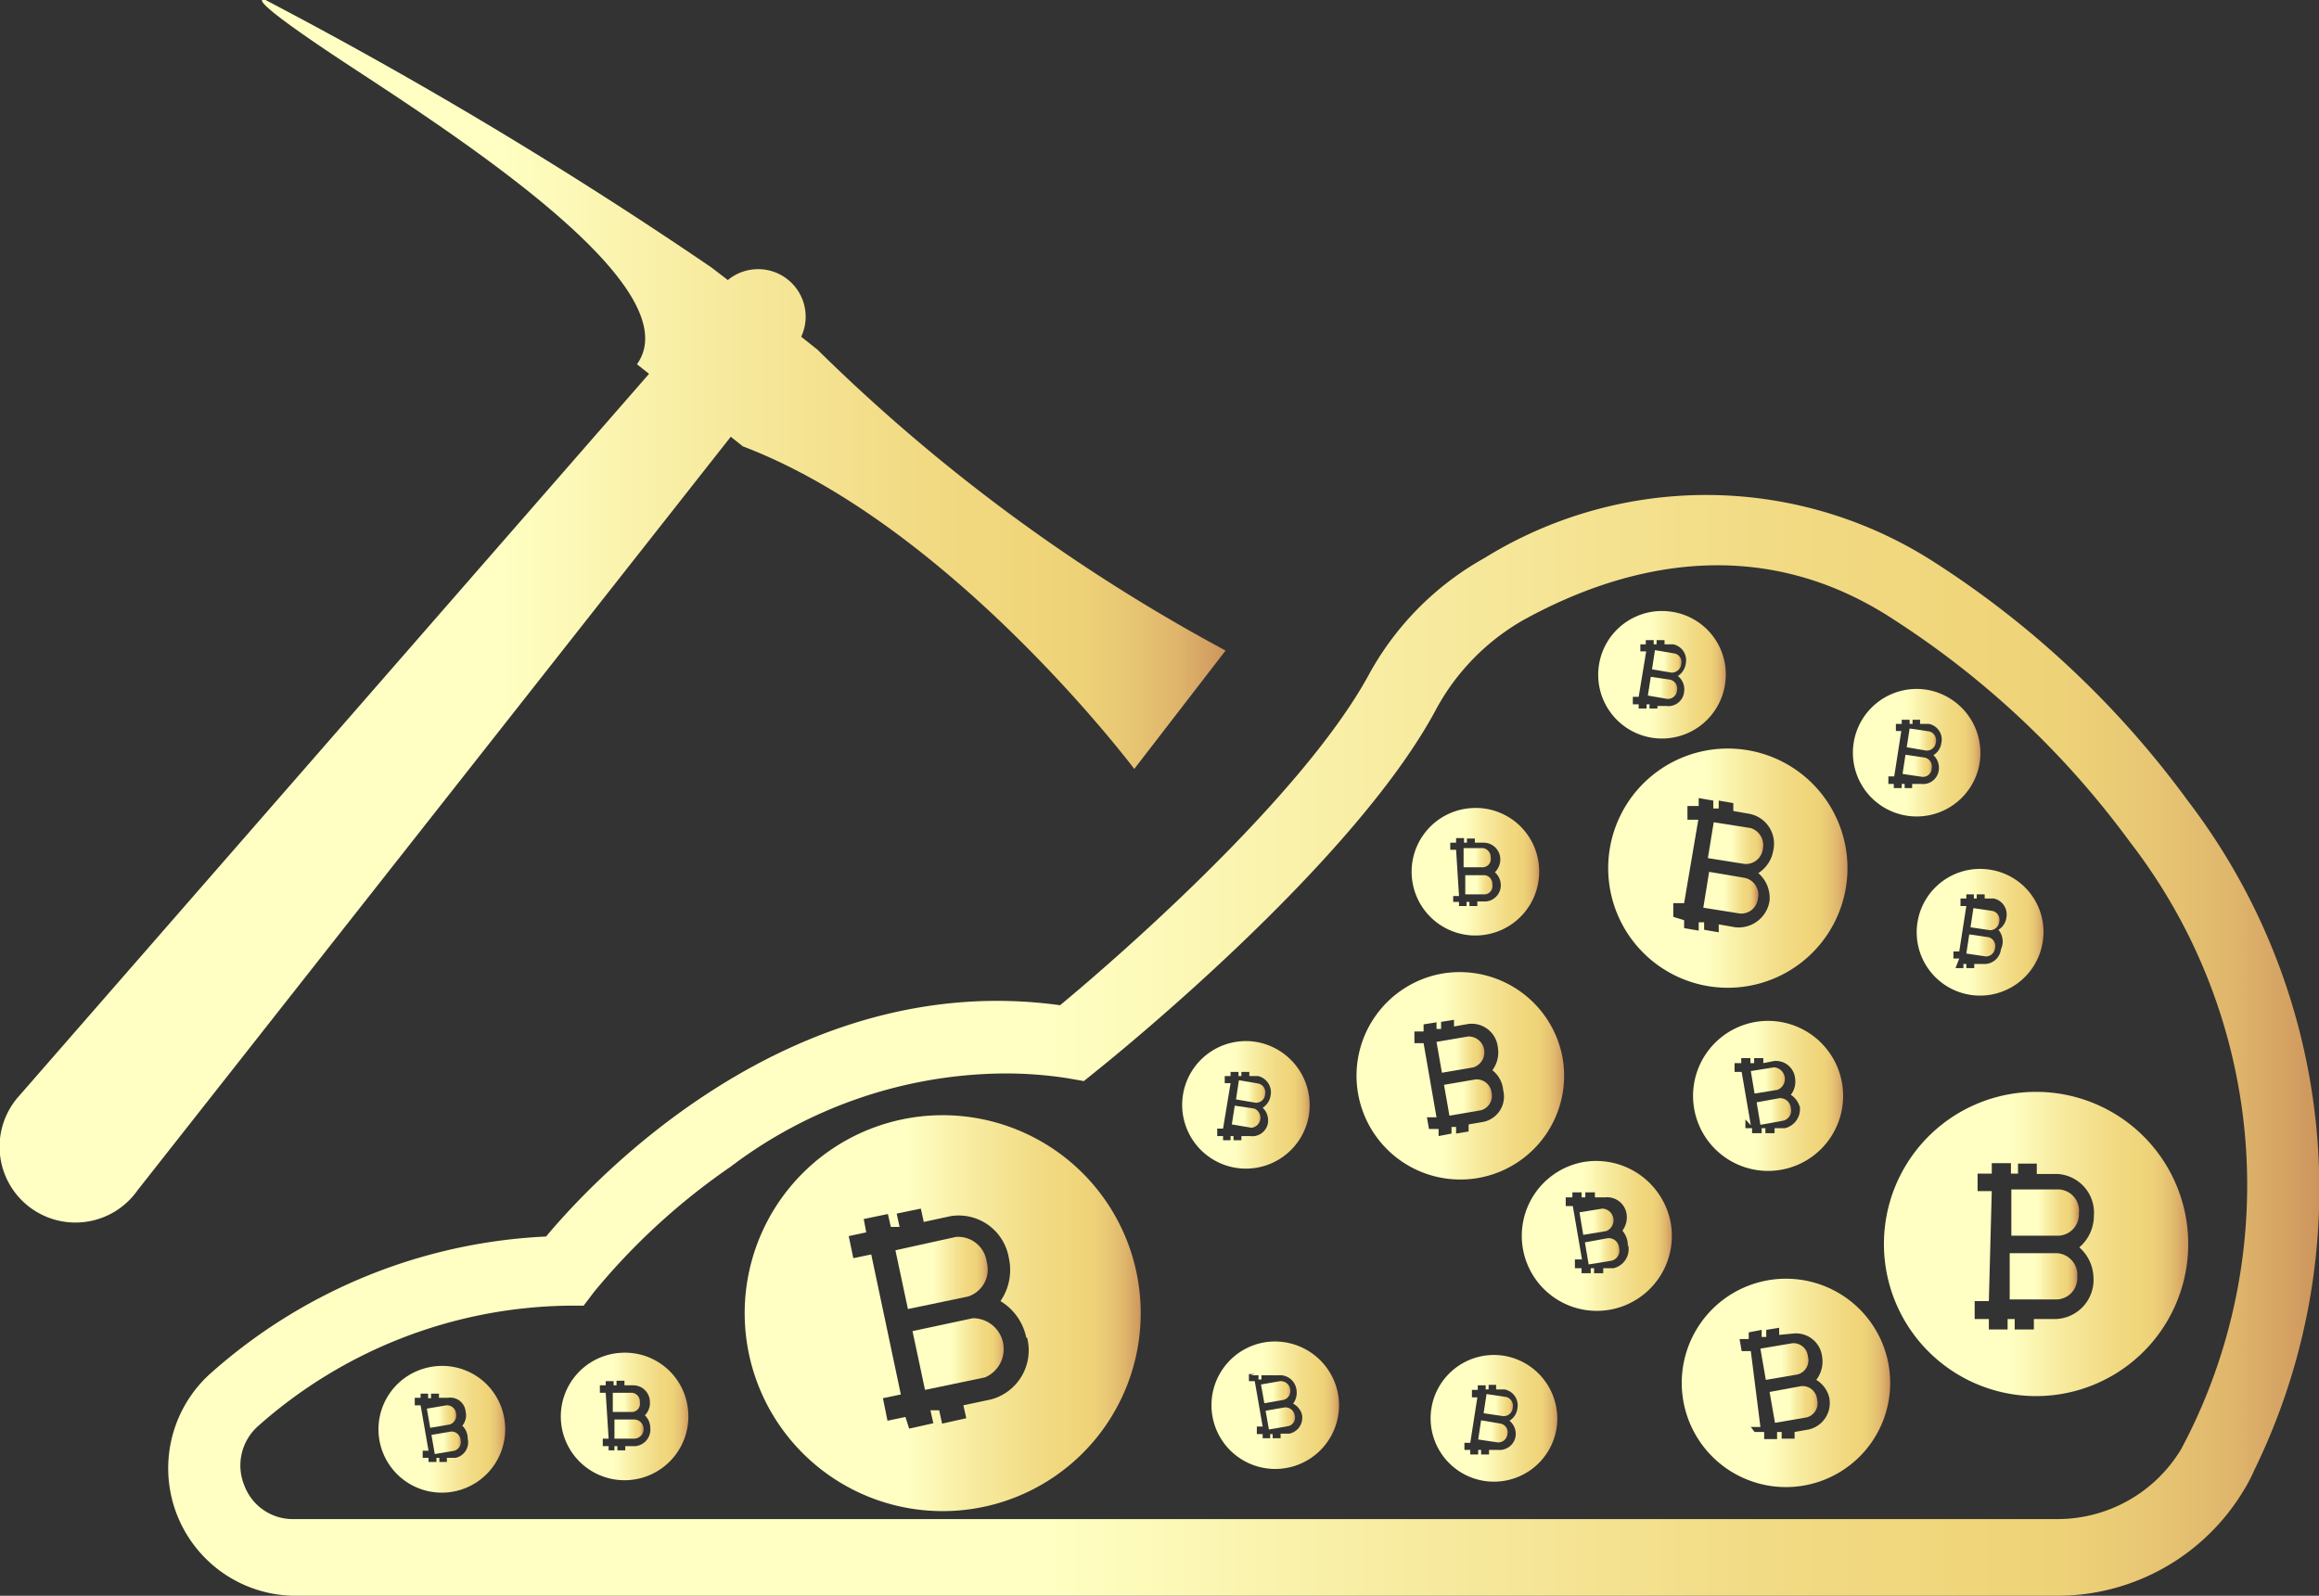 <svg xmlns="http://www.w3.org/2000/svg" xmlns:xlink="http://www.w3.org/1999/xlink" viewBox="0 0 55.63 38.29">
  <rect x="0" y="0" width="55.63" height="38.29" fill="#333333" stroke="none"/>
  <defs>
    <linearGradient id="未命名漸層_9" data-name="未命名漸層 9" y1="14.66" x2="29.4" y2="14.66" gradientUnits="userSpaceOnUse">
      <stop offset="0.41" stop-color="#ffffc3"/>
      <stop offset="0.56" stop-color="#f8eda3"/>
      <stop offset="0.74" stop-color="#f2db85"/>
      <stop offset="0.84" stop-color="#f0d57a"/>
      <stop offset="0.88" stop-color="#eed278"/>
      <stop offset="0.92" stop-color="#e8c774"/>
      <stop offset="0.96" stop-color="#dfb66c"/>
      <stop offset="0.99" stop-color="#d29e61"/>
      <stop offset="1" stop-color="#cc945c"/>
    </linearGradient>
    <linearGradient id="未命名漸層_9-2" x1="3.99" y1="25.06" x2="55.63" y2="25.06" xlink:href="#未命名漸層_9"/>
    <linearGradient id="未命名漸層_9-3" x1="21.89" y1="32.49" x2="24.1" y2="32.49" xlink:href="#未命名漸層_9"/>
    <linearGradient id="未命名漸層_9-4" x1="21.48" y1="30.54" x2="23.69" y2="30.54" xlink:href="#未命名漸層_9"/>
    <linearGradient id="未命名漸層_9-5" x1="17.87" y1="31.51" x2="27.37" y2="31.51" xlink:href="#未命名漸層_9"/>
    <linearGradient id="未命名漸層_9-6" x1="48.18" y1="30.61" x2="49.8" y2="30.61" xlink:href="#未命名漸層_9"/>
    <linearGradient id="未命名漸層_9-7" x1="48.22" y1="29.08" x2="49.84" y2="29.08" xlink:href="#未命名漸層_9"/>
    <linearGradient id="未命名漸層_9-8" x1="45.18" y1="29.85" x2="52.49" y2="29.85" xlink:href="#未命名漸層_9"/>
    <linearGradient id="未命名漸層_9-9" x1="40.81" y1="21.42" x2="42.13" y2="21.42" xlink:href="#未命名漸層_9"/>
    <linearGradient id="未命名漸層_9-10" x1="41" y1="20.23" x2="42.32" y2="20.23" xlink:href="#未命名漸層_9"/>
    <linearGradient id="未命名漸層_9-11" x1="38.58" y1="20.83" x2="44.32" y2="20.83" xlink:href="#未命名漸層_9"/>
    <linearGradient id="未命名漸層_9-12" x1="34.64" y1="26.33" x2="35.79" y2="26.33" xlink:href="#未命名漸層_9"/>
    <linearGradient id="未命名漸層_9-13" x1="34.46" y1="25.3" x2="35.61" y2="25.3" xlink:href="#未命名漸層_9"/>
    <linearGradient id="未命名漸層_9-14" x1="32.54" y1="25.81" x2="37.52" y2="25.81" xlink:href="#未命名漸層_9"/>
    <linearGradient id="未命名漸層_9-15" x1="10.35" y1="34.62" x2="11.05" y2="34.62" xlink:href="#未命名漸層_9"/>
    <linearGradient id="未命名漸層_9-16" x1="10.24" y1="33.99" x2="10.94" y2="33.99" xlink:href="#未命名漸層_9"/>
    <linearGradient id="未命名漸層_9-17" x1="9.06" y1="34.3" x2="12.12" y2="34.3" xlink:href="#未命名漸層_9"/>
    <linearGradient id="未命名漸層_9-18" x1="30.36" y1="34.03" x2="31.06" y2="34.03" xlink:href="#未命名漸層_9"/>
    <linearGradient id="未命名漸層_9-19" x1="30.25" y1="33.4" x2="30.95" y2="33.4" xlink:href="#未命名漸層_9"/>
    <linearGradient id="未命名漸層_9-20" x1="29.07" y1="33.72" x2="32.12" y2="33.72" xlink:href="#未命名漸層_9"/>
    <linearGradient id="未命名漸層_9-21" x1="42.45" y1="33.7" x2="43.6" y2="33.7" xlink:href="#未命名漸層_9"/>
    <linearGradient id="未命名漸層_9-22" x1="42.27" y1="32.67" x2="43.42" y2="32.67" xlink:href="#未命名漸層_9"/>
    <linearGradient id="未命名漸層_9-23" x1="40.34" y1="33.18" x2="45.34" y2="33.18" xlink:href="#未命名漸層_9"/>
    <linearGradient id="未命名漸層_9-24" x1="47.17" y1="22.69" x2="47.87" y2="22.69" xlink:href="#未命名漸層_9"/>
    <linearGradient id="未命名漸層_9-25" x1="47.27" y1="22.06" x2="47.97" y2="22.06" xlink:href="#未命名漸層_9"/>
    <linearGradient id="未命名漸層_9-26" x1="45.98" y1="22.37" x2="49.03" y2="22.37" xlink:href="#未命名漸層_9"/>
    <linearGradient id="未命名漸層_9-27" x1="35.49" y1="34.35" x2="36.19" y2="34.35" xlink:href="#未命名漸層_9"/>
    <linearGradient id="未命名漸層_9-28" x1="35.59" y1="33.72" x2="36.29" y2="33.72" xlink:href="#未命名漸層_9"/>
    <linearGradient id="未命名漸層_9-29" x1="34.3" y1="34.03" x2="37.36" y2="34.03" xlink:href="#未命名漸層_9"/>
    <linearGradient id="未命名漸層_9-30" x1="39.53" y1="16.5" x2="40.23" y2="16.5" xlink:href="#未命名漸層_9"/>
    <linearGradient id="未命名漸層_9-31" x1="39.63" y1="15.87" x2="40.33" y2="15.87" xlink:href="#未命名漸層_9"/>
    <linearGradient id="未命名漸層_9-32" x1="38.35" y1="16.19" x2="41.4" y2="16.19" xlink:href="#未命名漸層_9"/>
    <linearGradient id="未命名漸層_9-33" x1="45.64" y1="18.37" x2="46.34" y2="18.37" xlink:href="#未命名漸層_9"/>
    <linearGradient id="未命名漸層_9-34" x1="45.74" y1="17.74" x2="46.44" y2="17.74" xlink:href="#未命名漸層_9"/>
    <linearGradient id="未命名漸層_9-35" x1="44.45" y1="18.06" x2="47.51" y2="18.06" xlink:href="#未命名漸層_9"/>
    <linearGradient id="未命名漸層_9-36" x1="29.55" y1="26.79" x2="30.25" y2="26.79" xlink:href="#未命名漸層_9"/>
    <linearGradient id="未命名漸層_9-37" x1="29.65" y1="26.16" x2="30.35" y2="26.16" xlink:href="#未命名漸層_9"/>
    <linearGradient id="未命名漸層_9-38" x1="28.36" y1="26.48" x2="31.42" y2="26.48" xlink:href="#未命名漸層_9"/>
    <linearGradient id="未命名漸層_9-39" x1="42.14" y1="26.67" x2="42.97" y2="26.67" xlink:href="#未命名漸層_9"/>
    <linearGradient id="未命名漸層_9-40" x1="42.01" y1="25.92" x2="42.84" y2="25.92" xlink:href="#未命名漸層_9"/>
    <linearGradient id="未命名漸層_9-41" x1="40.62" y1="26.29" x2="44.22" y2="26.29" xlink:href="#未命名漸層_9"/>
    <linearGradient id="未命名漸層_9-42" x1="38.02" y1="30.03" x2="38.85" y2="30.03" xlink:href="#未命名漸層_9"/>
    <linearGradient id="未命名漸層_9-43" x1="37.89" y1="29.28" x2="38.72" y2="29.28" xlink:href="#未命名漸層_9"/>
    <linearGradient id="未命名漸層_9-44" x1="36.5" y1="29.65" x2="40.1" y2="29.65" xlink:href="#未命名漸層_9"/>
    <linearGradient id="未命名漸層_9-45" x1="35.15" y1="21.24" x2="35.83" y2="21.24" xlink:href="#未命名漸層_9"/>
    <linearGradient id="未命名漸層_9-46" x1="35.11" y1="20.6" x2="35.79" y2="20.6" xlink:href="#未命名漸層_9"/>
    <linearGradient id="未命名漸層_9-47" x1="33.87" y1="20.92" x2="36.92" y2="20.92" xlink:href="#未命名漸層_9"/>
    <linearGradient id="未命名漸層_9-48" x1="14.74" y1="34.3" x2="15.42" y2="34.3" xlink:href="#未命名漸層_9"/>
    <linearGradient id="未命名漸層_9-49" x1="14.7" y1="33.67" x2="15.38" y2="33.67" xlink:href="#未命名漸層_9"/>
    <linearGradient id="未命名漸層_9-50" x1="13.47" y1="33.98" x2="16.52" y2="33.98" xlink:href="#未命名漸層_9"/>
  </defs>
  <title>icon_b2_2</title>
  <g id="圖層_5" data-name="圖層 5">
    <g>
      <path d="M19.61,8.39l-.39-.31a1.14,1.14,0,0,0-1.76-1.36l-.39-.3A107.87,107.87,0,0,0,6.37,0S5.62-.23,8.54,1.68s8,5.29,6.74,7.06l.29.23L.42,26.34A1.82,1.82,0,1,0,3.3,28.56L17.53,10.48l.29.23c5,1.9,9.39,7.74,9.39,7.74l2.19-2.84A42.74,42.74,0,0,1,19.61,8.39Z" style="fill: url(#未命名漸層_9)"/>
      <g>
        <path d="M49.33,38.29H7.05A3.06,3.06,0,0,1,5,33a13,13,0,0,1,8.1-3.33c1.15-1.38,5.88-6.44,12.33-5.55,1.21-1,5.75-4.92,7.39-7.9a7.1,7.1,0,0,1,2.79-2.83,10.1,10.1,0,0,1,10.73.06,22.73,22.73,0,0,1,6.14,5.76,15.34,15.34,0,0,1,1.6,16.06,3.67,3.67,0,0,1-.25.48A5.21,5.21,0,0,1,49.33,38.29ZM23.91,25.76A11,11,0,0,0,17.52,28a15.91,15.91,0,0,0-3.27,3l-.25.33-.42,0a11.42,11.42,0,0,0-7.39,2.89h0a1.26,1.26,0,0,0-.33,1.42,1.24,1.24,0,0,0,1.19.81H49.33a3.46,3.46,0,0,0,3-1.69l.16-.31a13.46,13.46,0,0,0-1.39-14.24,21.33,21.33,0,0,0-5.65-5.33l0,0c-3.36-2.22-6.7-1.22-8.91,0a5.45,5.45,0,0,0-2.09,2.14c-2,3.75-7.89,8.47-8.14,8.67l-.31.25-.4-.07A9.63,9.63,0,0,0,23.91,25.76Z" style="fill: url(#未命名漸層_9-2)"/>
        <g>
          <path d="M23.34,31.63l-1.45.31.3,1.41,1.44-.3a.74.74,0,0,0-.29-1.42Z" style="fill: url(#未命名漸層_9-3)"/>
          <path d="M22.93,29.68,21.48,30l.3,1.41,1.44-.3a.68.68,0,0,0,.45-.83A.69.69,0,0,0,22.93,29.68Z" style="fill: url(#未命名漸層_9-4)"/>
          <path d="M21.64,26.86a4.75,4.75,0,1,0,5.62,3.66A4.75,4.75,0,0,0,21.64,26.86Zm3,5.24a1.22,1.22,0,0,1-.87,1.48l-.66.14.07.31-.58.13-.07-.32-.21,0,.07.31-.58.13L21.72,34l-.43.09-.11-.54.43-.09-.71-3.36-.43.09-.11-.53.42-.09-.06-.32.58-.12.07.31.21,0-.07-.32.58-.12.07.32.65-.14a1.22,1.22,0,0,1,1.39,1A1.32,1.32,0,0,1,24,31.22,1.34,1.34,0,0,1,24.62,32.1Z" style="fill: url(#未命名漸層_9-5)"/>
        </g>
        <g>
          <path d="M49.35,30.07l-1.14,0,0,1.11,1.14,0a.51.51,0,0,0,.48-.54A.52.52,0,0,0,49.35,30.07Z" style="fill: url(#未命名漸層_9-6)"/>
          <path d="M49.39,28.54l-1.14,0,0,1.11,1.14,0a.51.51,0,0,0,.48-.54A.51.51,0,0,0,49.39,28.54Z" style="fill: url(#未命名漸層_9-7)"/>
          <path d="M48.93,26.2A3.65,3.65,0,1,0,52.49,30,3.65,3.65,0,0,0,48.93,26.2Zm1.29,4.45a.94.94,0,0,1-.91,1l-.52,0v.25h-.46v-.25h-.17v.25l-.45,0v-.25h-.34v-.43h.34l.07-2.64h-.34v-.42h.34v-.25h.46v.25h.17v-.24h.45v.25h.51a.93.93,0,0,1,.86,1,1,1,0,0,1-.35.76A1,1,0,0,1,50.22,30.65Z" style="fill: url(#未命名漸層_9-8)"/>
        </g>
        <g>
          <path d="M41.83,21.06,41,20.92l-.14.86.88.14a.4.4,0,0,0,.43-.37A.41.41,0,0,0,41.83,21.06Z" style="fill: url(#未命名漸層_9-9)"/>
          <path d="M42,19.87l-.89-.14-.14.86.88.14a.41.41,0,0,0,.44-.37A.43.43,0,0,0,42,19.87Z" style="fill: url(#未命名漸層_9-10)"/>
          <path d="M41.92,18a2.87,2.87,0,1,0,2.36,3.3A2.87,2.87,0,0,0,41.92,18Zm.53,3.61a.75.75,0,0,1-.82.64l-.4-.07,0,.19-.35-.06,0-.18-.13,0,0,.2-.35-.06,0-.19L40.14,22l0-.33.26,0,.34-2-.26,0,0-.33.27,0,0-.19.35.06,0,.19.13,0,0-.19.35.06,0,.19.4.07a.73.73,0,0,1,.56.87.8.8,0,0,1-.36.55A.79.79,0,0,1,42.45,21.61Z" style="fill: url(#未命名漸層_9-11)"/>
        </g>
        <g>
          <path d="M35.4,25.9l-.76.13.13.74.76-.13a.36.36,0,0,0,.25-.43A.36.36,0,0,0,35.4,25.9Z" style="fill: url(#未命名漸層_9-12)"/>
          <path d="M35.22,24.87l-.76.13.13.74.76-.13a.38.38,0,0,0-.13-.74Z" style="fill: url(#未命名漸層_9-13)"/>
          <path d="M34.6,23.36a2.49,2.49,0,1,0,2.88,2A2.51,2.51,0,0,0,34.6,23.36Zm1.46,2.8a.62.62,0,0,1-.48.76l-.35.06,0,.17-.3.05,0-.16-.11,0,0,.16-.31.06,0-.17-.23,0-.05-.28.23,0-.31-1.78-.22,0,0-.28.22,0,0-.17.31-.05,0,.16h.11l0-.17.31-.05,0,.16.34-.06a.63.63,0,0,1,.71.55.72.72,0,0,1-.13.56A.68.68,0,0,1,36.06,26.16Z" style="fill: url(#未命名漸層_9-14)"/>
        </g>
        <g>
          <path d="M10.82,34.35l-.47.08.08.46.47-.08a.22.22,0,0,0,.15-.26A.22.22,0,0,0,10.82,34.35Z" style="fill: url(#未命名漸層_9-15)"/>
          <path d="M10.71,33.72l-.47.08.08.46.47-.08a.23.23,0,0,0,.15-.27A.22.22,0,0,0,10.71,33.72Z" style="fill: url(#未命名漸層_9-16)"/>
          <path d="M10.33,32.8A1.52,1.52,0,1,0,12.09,34,1.51,1.51,0,0,0,10.33,32.8Zm.89,1.72a.38.38,0,0,1-.29.46l-.21,0v.1l-.18,0,0-.1h-.07l0,.1-.19,0,0-.1-.14,0,0-.17.14,0-.19-1.09-.14,0,0-.18.14,0v-.1l.18,0,0,.11h.07l0-.11.19,0,0,.1.21,0a.37.37,0,0,1,.43.33.39.39,0,0,1-.08.34A.42.42,0,0,1,11.22,34.52Z" style="fill: url(#未命名漸層_9-17)"/>
        </g>
        <g>
          <path d="M30.82,33.77l-.46.08.08.45.46-.08a.21.21,0,0,0,.16-.26A.23.23,0,0,0,30.82,33.77Z" style="fill: url(#未命名漸層_9-18)"/>
          <path d="M30.71,33.14l-.46.08.08.45.46-.08a.22.22,0,0,0,.16-.26A.23.23,0,0,0,30.71,33.14Z" style="fill: url(#未命名漸層_9-19)"/>
          <path d="M30.33,32.21a1.53,1.53,0,1,0,1.77,1.25A1.54,1.54,0,0,0,30.33,32.21Zm.9,1.72a.39.39,0,0,1-.3.47l-.21,0,0,.11-.19,0,0-.1h-.06v.1l-.18,0,0-.1-.14,0,0-.18.14,0-.19-1.09-.14,0,0-.17.14,0L30,33l.19,0,0,.1h.07l0-.1.19,0V33l.21,0a.4.4,0,0,1,.44.34.44.44,0,0,1-.08.34A.43.43,0,0,1,31.23,33.93Z" style="fill: url(#未命名漸層_9-20)"/>
        </g>
        <g>
          <path d="M43.21,33.26l-.76.14.13.74.76-.13a.35.35,0,0,0,.25-.43A.35.35,0,0,0,43.21,33.26Z" style="fill: url(#未命名漸層_9-21)"/>
          <path d="M43,32.23l-.77.13.13.75.76-.13a.35.35,0,0,0,.25-.43A.35.35,0,0,0,43,32.23Z" style="fill: url(#未命名漸層_9-22)"/>
          <path d="M42.41,30.72a2.5,2.5,0,1,0,2.89,2A2.5,2.5,0,0,0,42.41,30.72Zm1.47,2.81a.65.65,0,0,1-.49.77l-.34.06,0,.16-.31,0,0-.16-.11,0,0,.17-.31,0,0-.17-.23,0L42,34.24l.23,0L42,32.42l-.22,0-.05-.29.22,0,0-.16.31-.06,0,.17.11,0,0-.17.31-.05,0,.17L43,32a.63.63,0,0,1,.71.55.72.72,0,0,1-.14.56A.68.68,0,0,1,43.88,33.53Z" style="fill: url(#未命名漸層_9-23)"/>
        </g>
        <g>
          <path d="M47.71,22.49l-.47-.07-.07.46.47.07c.1,0,.2-.07.22-.2A.22.22,0,0,0,47.71,22.49Z" style="fill: url(#未命名漸層_9-24)"/>
          <path d="M47.81,21.86l-.47-.07-.07.46.47.07c.1,0,.2-.07.22-.2A.22.22,0,0,0,47.81,21.86Z" style="fill: url(#未命名漸層_9-25)"/>
          <path d="M47.75,20.87A1.52,1.52,0,1,0,49,22.61,1.51,1.51,0,0,0,47.75,20.87ZM48,22.78a.4.4,0,0,1-.43.35l-.21,0,0,.1-.19,0,0-.1h-.07l0,.1-.19,0L47,23l-.14,0,0-.17.14,0,.17-1.09-.14,0,0-.18.14,0,0-.1.18,0v.1h.07v-.1l.19,0,0,.1.22,0a.39.39,0,0,1,.3.46.4.4,0,0,1-.19.29A.44.44,0,0,1,48,22.78Z" style="fill: url(#未命名漸層_9-26)"/>
        </g>
        <g>
          <path d="M36,34.16l-.47-.08-.07.46.47.07a.22.22,0,0,0,.23-.19A.21.21,0,0,0,36,34.16Z" style="fill: url(#未命名漸層_9-27)"/>
          <path d="M36.13,33.52l-.47-.07-.07.46.47.07a.22.22,0,0,0,.23-.2A.22.22,0,0,0,36.13,33.52Z" style="fill: url(#未命名漸層_9-28)"/>
          <path d="M36.07,32.53a1.52,1.52,0,1,0,1.27,1.74A1.53,1.53,0,0,0,36.07,32.53Zm.29,1.91a.39.39,0,0,1-.43.35l-.21,0,0,.11-.19,0,0-.11h-.07v.11l-.19,0v-.11l-.14,0,0-.17.14,0,.17-1.09-.13,0,0-.18.14,0,0-.11.19,0,0,.1.07,0,0-.11.18,0v.11l.21,0a.39.39,0,0,1,.3.46.4.4,0,0,1-.19.29A.41.41,0,0,1,36.36,34.44Z" style="fill: url(#未命名漸層_9-29)"/>
        </g>
        <g>
          <path d="M40.07,16.31l-.47-.07-.07.45.47.08a.22.22,0,0,0,.23-.2A.22.22,0,0,0,40.07,16.31Z" style="fill: url(#未命名漸層_9-30)"/>
          <path d="M40.17,15.68l-.47-.08-.07.46.47.08a.23.23,0,0,0,.23-.2A.21.21,0,0,0,40.17,15.68Z" style="fill: url(#未命名漸層_9-31)"/>
          <path d="M40.11,14.68a1.53,1.53,0,1,0,1.27,1.75A1.52,1.52,0,0,0,40.11,14.68Zm.29,1.92a.38.38,0,0,1-.43.34l-.21,0V17l-.19,0v-.1H39.5V17l-.19,0,0-.1-.14,0,0-.18.14,0,.18-1.09-.14,0,0-.17.13,0,0-.1.19,0,0,.1h.07l0-.1.19,0,0,.1.21,0a.39.39,0,0,1,.3.46.42.42,0,0,1-.19.3A.41.41,0,0,1,40.4,16.6Z" style="fill: url(#未命名漸層_9-32)"/>
        </g>
        <g>
          <path d="M46.18,18.18l-.47-.07-.07.46.47.07a.21.21,0,0,0,.23-.2A.22.22,0,0,0,46.18,18.18Z" style="fill: url(#未命名漸層_9-33)"/>
          <path d="M46.28,17.55l-.47-.07-.07.45.47.08a.22.22,0,0,0,.23-.2A.22.22,0,0,0,46.28,17.55Z" style="fill: url(#未命名漸層_9-34)"/>
          <path d="M46.22,16.55a1.53,1.53,0,1,0,1.27,1.75A1.54,1.54,0,0,0,46.22,16.55Zm.29,1.92a.38.38,0,0,1-.43.34l-.21,0,0,.1-.18,0v-.1h-.07v.1l-.19,0v-.1l-.13,0,0-.18.14,0,.17-1.09-.13,0,0-.17.14,0,0-.1.19,0,0,.1h.07l0-.1.18,0v.1l.21,0a.38.38,0,0,1,.3.46.4.4,0,0,1-.19.29A.41.41,0,0,1,46.51,18.47Z" style="fill: url(#未命名漸層_9-35)"/>
        </g>
        <g>
          <path d="M30.09,26.6l-.47-.07-.07.45.47.08a.24.24,0,0,0,.07-.46Z" style="fill: url(#未命名漸層_9-36)"/>
          <path d="M30.19,26l-.47-.08-.07.46.47.08a.22.22,0,0,0,.23-.2A.22.22,0,0,0,30.19,26Z" style="fill: url(#未命名漸層_9-37)"/>
          <path d="M30.13,25a1.53,1.53,0,1,0,1.27,1.75A1.54,1.54,0,0,0,30.13,25Zm.29,1.92a.38.38,0,0,1-.43.34l-.21,0,0,.1-.19,0,0-.1h-.07l0,.1-.18,0v-.1l-.14,0,0-.18.14,0,.18-1.09-.14,0,0-.17.14,0,0-.1.19,0,0,.1h.07l0-.1.19,0,0,.1.21,0a.4.4,0,0,1,.3.47.42.42,0,0,1-.19.29A.41.41,0,0,1,30.42,26.89Z" style="fill: url(#未命名漸層_9-38)"/>
        </g>
        <g>
          <path d="M42.69,26.35l-.55.1.09.54.55-.1a.25.25,0,0,0,.18-.31A.26.26,0,0,0,42.69,26.35Z" style="fill: url(#未命名漸層_9-39)"/>
          <path d="M42.56,25.61,42,25.7l.09.54.55-.09a.28.28,0,0,0-.09-.54Z" style="fill: url(#未命名漸層_9-40)"/>
          <path d="M42.12,24.52A1.8,1.8,0,1,0,44.19,26,1.8,1.8,0,0,0,42.12,24.52Zm1.05,2a.47.47,0,0,1-.35.55l-.25,0,0,.12-.22,0,0-.12h-.09l0,.12-.23,0,0-.12-.16,0,0-.21L42,27l-.22-1.28-.17,0,0-.21.16,0,0-.12.22,0,0,.12.09,0,0-.12.22,0,0,.12.25-.05a.46.46,0,0,1,.51.4.52.52,0,0,1-.1.41A.5.5,0,0,1,43.17,26.55Z" style="fill: url(#未命名漸層_9-41)"/>
        </g>
        <g>
          <path d="M38.57,29.71l-.55.1.09.53.55-.09a.25.25,0,0,0,.18-.31A.25.25,0,0,0,38.57,29.71Z" style="fill: url(#未命名漸層_9-42)"/>
          <path d="M38.44,29l-.55.09.09.54.55-.09a.28.28,0,0,0-.09-.54Z" style="fill: url(#未命名漸層_9-43)"/>
          <path d="M38,27.88a1.8,1.8,0,1,0,2.08,1.47A1.82,1.82,0,0,0,38,27.88Zm1.06,2a.47.47,0,0,1-.35.55l-.25,0,0,.12-.22,0,0-.12h-.08l0,.12-.22,0,0-.12-.16,0,0-.21.17,0-.22-1.28-.17,0,0-.21.16,0,0-.12.22,0,0,.12.09,0,0-.12.23,0,0,.12.25,0a.47.47,0,0,1,.51.4.54.54,0,0,1-.1.4A.55.55,0,0,1,39.05,29.91Z" style="fill: url(#未命名漸層_9-44)"/>
        </g>
        <g>
          <path d="M35.62,21l-.47,0,0,.46.47,0a.2.2,0,0,0,.18-.24A.21.21,0,0,0,35.62,21Z" style="fill: url(#未命名漸層_9-45)"/>
          <path d="M35.58,20.35l-.47,0,0,.46.47,0a.2.2,0,0,0,.18-.24A.22.22,0,0,0,35.58,20.35Z" style="fill: url(#未命名漸層_9-46)"/>
          <path d="M35.3,19.39a1.53,1.53,0,1,0,1.62,1.43A1.52,1.52,0,0,0,35.3,19.39ZM36,21.2a.39.39,0,0,1-.35.43h-.21v.11h-.19v-.1h-.07v.1H35v-.1h-.14V21.5H35l-.07-1.11h-.14v-.17h.14v-.11h.19v.11h.07v-.1h.19v.1h.21a.4.4,0,0,1,.4.38.43.43,0,0,1-.13.33A.41.41,0,0,1,36,21.2Z" style="fill: url(#未命名漸層_9-47)"/>
        </g>
        <g>
          <path d="M15.21,34.06l-.47,0,0,.46.47,0a.23.23,0,0,0,0-.46Z" style="fill: url(#未命名漸層_9-48)"/>
          <path d="M15.17,33.42l-.47,0,0,.46.47,0a.2.2,0,0,0,.18-.24A.21.21,0,0,0,15.17,33.42Z" style="fill: url(#未命名漸層_9-49)"/>
          <path d="M14.9,32.46a1.53,1.53,0,1,0,1.61,1.43A1.52,1.52,0,0,0,14.9,32.46Zm.7,1.81a.4.4,0,0,1-.35.43H15v.1h-.19v-.1h-.07v.1H14.6v-.1h-.14v-.18h.14l-.07-1.1h-.14v-.18h.14v-.1h.19v.1h.07v-.11h.19v.11l.21,0a.4.4,0,0,1,.4.39.42.42,0,0,1-.12.33A.43.43,0,0,1,15.6,34.27Z" style="fill: url(#未命名漸層_9-50)"/>
        </g>
      </g>
    </g>
  </g>
</svg>
